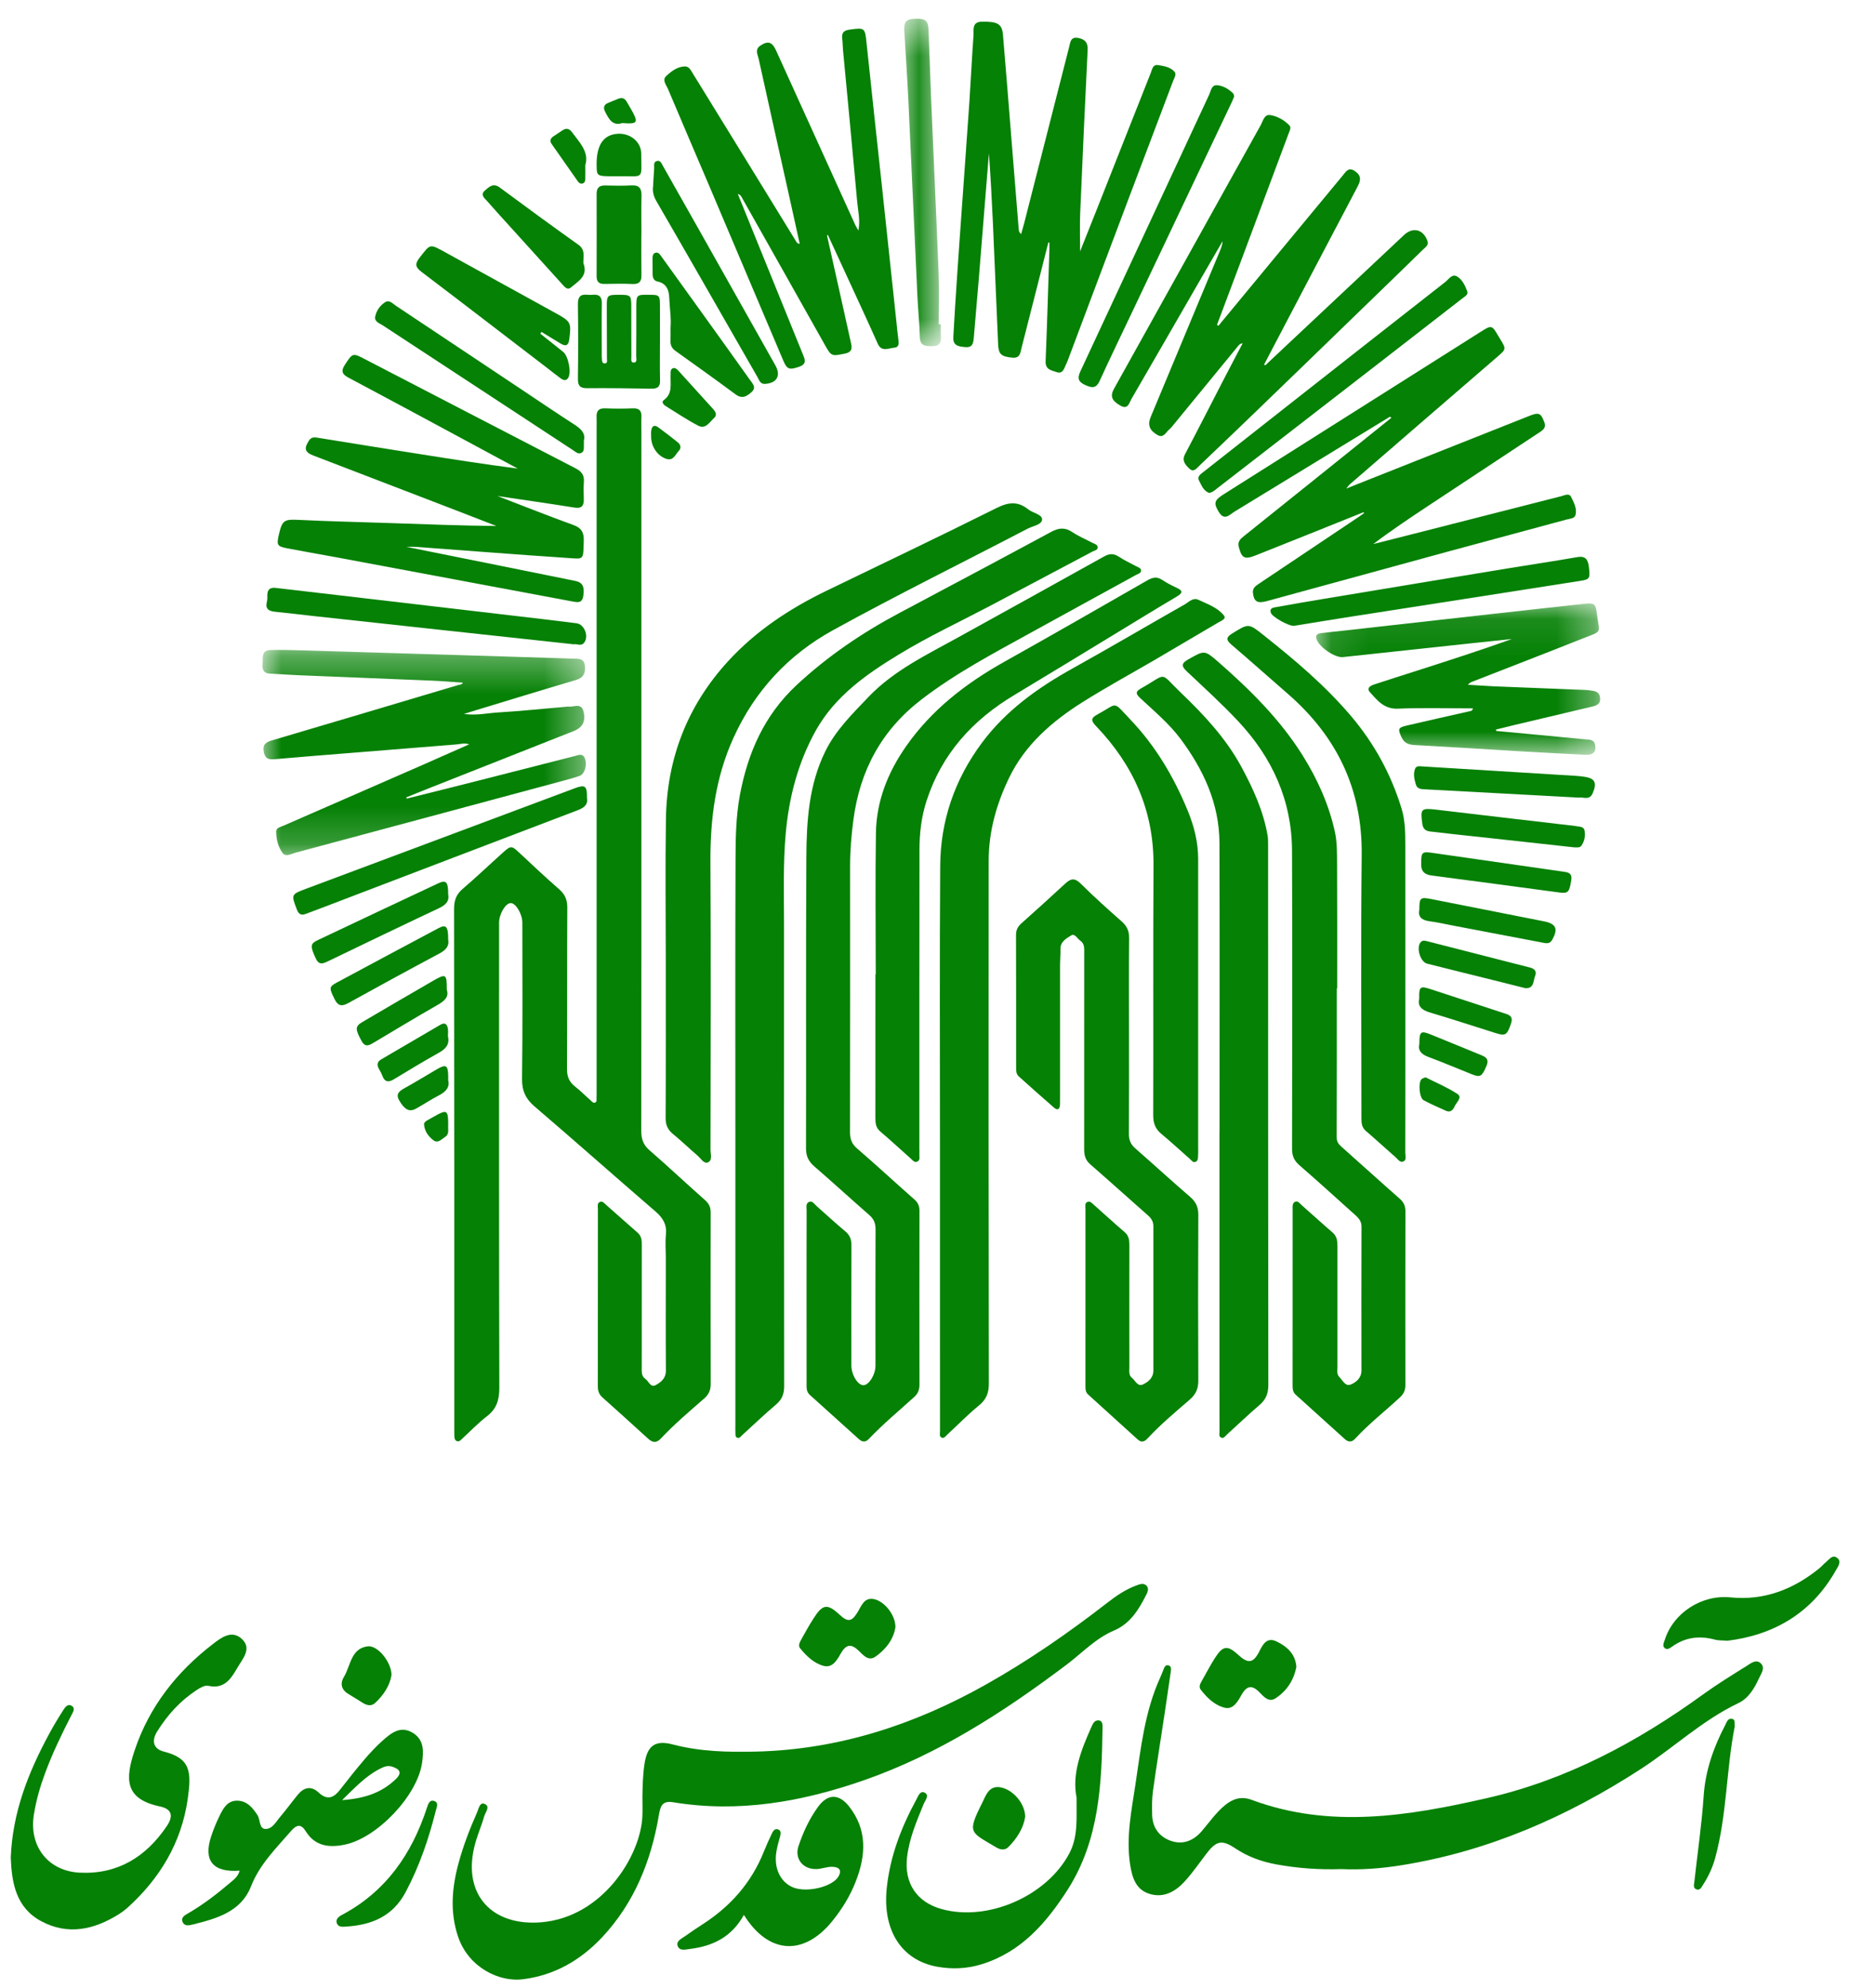 <svg width="50" height="53" viewBox="0 0 50 53" fill="none" xmlns="http://www.w3.org/2000/svg">
<path fill-rule="evenodd" clip-rule="evenodd" d="M17.104 20.709C17.104 23.852 17.105 26.996 17.1 30.139C17.1 30.352 17.146 30.514 17.313 30.66C17.818 31.098 18.304 31.556 18.805 31.999C18.908 32.091 18.951 32.187 18.951 32.322C18.949 33.85 18.948 35.377 18.952 36.905C18.952 37.067 18.896 37.181 18.776 37.286C18.384 37.629 17.984 37.966 17.627 38.347C17.501 38.482 17.399 38.462 17.274 38.347C16.873 37.98 16.469 37.616 16.064 37.254C15.974 37.174 15.942 37.083 15.942 36.964C15.944 35.384 15.943 33.805 15.944 32.227C15.944 32.164 15.92 32.083 15.991 32.047C16.066 32.008 16.113 32.079 16.16 32.119C16.442 32.366 16.719 32.618 17.002 32.862C17.112 32.958 17.115 33.076 17.114 33.203C17.113 34.283 17.113 35.362 17.113 36.442C17.113 36.56 17.097 36.687 17.212 36.763C17.301 36.823 17.345 37.002 17.485 36.927C17.627 36.85 17.759 36.746 17.757 36.536C17.75 35.538 17.755 34.539 17.755 33.54C17.755 33.334 17.736 33.127 17.758 32.923C17.787 32.654 17.682 32.472 17.482 32.3C16.402 31.37 15.338 30.424 14.255 29.498C14.017 29.294 13.918 29.081 13.921 28.763C13.939 27.375 13.93 25.986 13.929 24.599C13.929 24.368 13.755 24.076 13.62 24.076C13.482 24.076 13.309 24.366 13.309 24.599C13.309 28.734 13.305 32.869 13.315 37.004C13.315 37.327 13.241 37.562 12.981 37.761C12.749 37.938 12.546 38.154 12.329 38.352C12.288 38.39 12.246 38.448 12.179 38.418C12.117 38.39 12.118 38.323 12.115 38.265C12.113 38.213 12.114 38.162 12.114 38.11C12.114 33.483 12.115 28.856 12.109 24.228C12.109 24.003 12.167 23.842 12.341 23.695C12.709 23.38 13.06 23.045 13.421 22.721C13.626 22.537 13.649 22.546 13.852 22.738C14.2 23.064 14.548 23.391 14.908 23.705C15.066 23.842 15.129 23.989 15.128 24.199C15.12 25.632 15.127 27.064 15.12 28.496C15.118 28.699 15.177 28.845 15.336 28.968C15.481 29.08 15.609 29.214 15.748 29.334C15.785 29.365 15.82 29.422 15.879 29.39C15.921 29.365 15.907 29.311 15.908 29.268C15.911 29.195 15.91 29.121 15.91 29.048V11.398C15.91 11.31 15.914 11.221 15.909 11.134C15.898 10.959 15.962 10.877 16.149 10.886C16.391 10.897 16.634 10.896 16.876 10.886C17.054 10.879 17.113 10.959 17.105 11.123C17.099 11.256 17.104 11.388 17.104 11.52V20.709Z" fill="#058105"/>
<path fill-rule="evenodd" clip-rule="evenodd" d="M21.508 34.588C21.509 33.817 21.507 33.045 21.51 32.275C21.51 32.191 21.48 32.078 21.581 32.04C21.666 32.008 21.719 32.105 21.778 32.156C22.032 32.378 22.278 32.61 22.538 32.825C22.665 32.93 22.707 33.047 22.705 33.206C22.701 34.271 22.703 35.336 22.703 36.401C22.703 36.654 22.88 36.939 23.03 36.93C23.176 36.922 23.346 36.645 23.346 36.411C23.346 35.199 23.342 33.988 23.348 32.775C23.349 32.614 23.303 32.499 23.181 32.393C22.689 31.963 22.207 31.522 21.713 31.094C21.562 30.963 21.494 30.825 21.494 30.621C21.5 28.029 21.488 25.436 21.503 22.844C21.509 21.882 21.569 20.923 22.008 20.03C22.287 19.463 22.727 19.036 23.151 18.589C23.835 17.872 24.715 17.456 25.562 16.986C26.852 16.271 28.145 15.56 29.434 14.84C29.58 14.757 29.694 14.748 29.836 14.842C29.981 14.939 30.144 15.011 30.298 15.096C30.349 15.123 30.424 15.142 30.428 15.203C30.434 15.283 30.347 15.299 30.292 15.329C29.353 15.845 28.412 16.358 27.473 16.876C26.484 17.422 25.486 17.948 24.582 18.641C23.508 19.463 22.931 20.539 22.757 21.859C22.703 22.267 22.669 22.675 22.669 23.087C22.67 25.452 22.671 27.816 22.667 30.181C22.666 30.362 22.71 30.493 22.855 30.618C23.372 31.063 23.873 31.528 24.385 31.979C24.485 32.066 24.519 32.158 24.519 32.284C24.516 33.827 24.516 35.369 24.519 36.911C24.519 37.045 24.484 37.149 24.382 37.241C23.973 37.61 23.55 37.963 23.169 38.362C23.076 38.461 22.989 38.444 22.902 38.366C22.465 37.973 22.03 37.579 21.593 37.186C21.499 37.101 21.509 36.989 21.509 36.879C21.508 36.115 21.508 35.352 21.508 34.588Z" fill="#058105"/>
<path fill-rule="evenodd" clip-rule="evenodd" d="M19.61 30.383C19.61 27.893 19.604 25.403 19.614 22.914C19.616 22.344 19.625 21.769 19.729 21.203C19.94 20.073 20.38 19.067 21.243 18.264C22.067 17.497 22.984 16.874 23.974 16.347C25.328 15.626 26.683 14.908 28.033 14.179C28.239 14.068 28.404 14.056 28.6 14.189C28.764 14.299 28.95 14.375 29.125 14.469C29.181 14.499 29.267 14.514 29.272 14.588C29.277 14.668 29.186 14.676 29.13 14.706C28.217 15.191 27.302 15.675 26.387 16.16C25.582 16.584 24.753 16.971 23.978 17.443C23.111 17.969 22.271 18.555 21.757 19.472C21.278 20.33 21.036 21.266 20.951 22.24C20.881 23.031 20.907 23.825 20.907 24.617C20.906 28.73 20.905 32.842 20.911 36.953C20.911 37.164 20.854 37.31 20.692 37.447C20.384 37.706 20.093 37.988 19.794 38.259C19.757 38.293 19.722 38.349 19.667 38.333C19.596 38.31 19.615 38.236 19.611 38.181C19.607 38.13 19.61 38.078 19.61 38.027V30.383Z" fill="#058105"/>
<path fill-rule="evenodd" clip-rule="evenodd" d="M35.648 26.351C35.648 27.672 35.65 28.994 35.645 30.316C35.644 30.426 35.685 30.494 35.76 30.561C36.282 31.024 36.798 31.494 37.322 31.954C37.432 32.05 37.478 32.148 37.478 32.293C37.475 33.835 37.475 35.378 37.477 36.92C37.478 37.055 37.439 37.153 37.338 37.248C36.941 37.618 36.51 37.951 36.141 38.352C36.045 38.458 35.955 38.45 35.857 38.362C35.422 37.968 34.986 37.574 34.55 37.181C34.476 37.114 34.469 37.028 34.469 36.939C34.469 35.375 34.469 33.81 34.47 32.246C34.47 32.174 34.456 32.085 34.527 32.044C34.61 31.999 34.66 32.084 34.711 32.129C34.988 32.371 35.257 32.62 35.536 32.859C35.65 32.959 35.665 33.078 35.665 33.215C35.664 34.287 35.664 35.359 35.665 36.432C35.665 36.526 35.64 36.632 35.712 36.706C35.8 36.797 35.877 36.969 36.016 36.913C36.163 36.854 36.306 36.739 36.306 36.535C36.304 35.257 36.303 33.979 36.307 32.702C36.307 32.568 36.241 32.484 36.151 32.403C35.653 31.958 35.16 31.506 34.655 31.069C34.514 30.947 34.455 30.821 34.455 30.635C34.459 27.984 34.465 25.332 34.454 22.682C34.449 21.341 33.926 20.196 33.019 19.229C32.583 18.764 32.108 18.333 31.644 17.895C31.49 17.75 31.514 17.676 31.691 17.577C32.114 17.338 32.117 17.324 32.482 17.642C33.329 18.383 34.129 19.171 34.732 20.132C35.132 20.77 35.441 21.453 35.6 22.191C35.657 22.461 35.654 22.746 35.655 23.024C35.661 24.133 35.658 25.242 35.658 26.351H35.648Z" fill="#058105"/>
<path fill-rule="evenodd" clip-rule="evenodd" d="M30.107 27.606C30.107 28.48 30.109 29.354 30.104 30.227C30.103 30.387 30.148 30.505 30.27 30.612C30.762 31.042 31.244 31.484 31.739 31.911C31.89 32.041 31.956 32.181 31.955 32.383C31.948 33.859 31.948 35.335 31.955 36.811C31.956 37.028 31.886 37.177 31.719 37.321C31.335 37.651 30.947 37.977 30.601 38.349C30.515 38.441 30.435 38.464 30.338 38.376C29.898 37.978 29.458 37.578 29.017 37.178C28.949 37.118 28.945 37.039 28.945 36.956C28.945 35.377 28.945 33.799 28.946 32.22C28.946 32.158 28.921 32.076 28.998 32.044C29.071 32.012 29.12 32.077 29.168 32.119C29.443 32.362 29.713 32.611 29.992 32.85C30.1 32.943 30.116 33.054 30.116 33.185C30.114 34.272 30.115 35.358 30.116 36.446C30.116 36.546 30.092 36.66 30.185 36.734C30.276 36.807 30.338 36.978 30.48 36.909C30.62 36.841 30.756 36.735 30.756 36.542C30.755 35.257 30.755 33.972 30.756 32.687C30.756 32.566 30.703 32.483 30.614 32.404C30.096 31.948 29.584 31.485 29.065 31.033C28.932 30.916 28.91 30.778 28.911 30.619C28.913 28.885 28.912 27.152 28.912 25.419C28.912 25.295 28.929 25.161 28.807 25.078C28.727 25.023 28.661 24.875 28.561 24.94C28.435 25.02 28.274 25.103 28.279 25.302C28.282 25.441 28.269 25.581 28.268 25.72C28.268 26.903 28.268 28.084 28.268 29.267C28.268 29.326 28.269 29.385 28.267 29.444C28.262 29.566 28.209 29.618 28.105 29.528C27.788 29.254 27.477 28.975 27.165 28.695C27.094 28.63 27.097 28.537 27.097 28.448C27.097 27.273 27.098 26.098 27.094 24.924C27.094 24.793 27.141 24.703 27.235 24.619C27.63 24.267 28.021 23.912 28.409 23.554C28.55 23.422 28.657 23.398 28.814 23.553C29.168 23.904 29.54 24.238 29.914 24.568C30.052 24.689 30.111 24.821 30.11 25.007C30.102 25.873 30.106 26.74 30.107 27.606Z" fill="#058105"/>
<path fill-rule="evenodd" clip-rule="evenodd" d="M25.066 30.426C25.066 27.98 25.055 25.534 25.072 23.089C25.079 21.882 25.456 20.785 26.18 19.809C26.825 18.94 27.678 18.334 28.611 17.815C29.612 17.259 30.6 16.677 31.595 16.112C31.705 16.049 31.814 15.924 31.953 15.989C32.191 16.101 32.452 16.189 32.627 16.395C32.717 16.499 32.58 16.542 32.513 16.581C31.932 16.925 31.349 17.267 30.767 17.608C30.132 17.977 29.486 18.33 28.865 18.721C28.055 19.232 27.337 19.853 26.911 20.733C26.576 21.424 26.366 22.161 26.365 22.938C26.362 27.587 26.361 32.236 26.369 36.885C26.369 37.134 26.304 37.308 26.107 37.468C25.812 37.709 25.545 37.985 25.264 38.243C25.218 38.285 25.174 38.364 25.101 38.322C25.045 38.291 25.067 38.216 25.067 38.159C25.066 37.123 25.066 36.088 25.066 35.053V30.426Z" fill="#058105"/>
<path fill-rule="evenodd" clip-rule="evenodd" d="M32.521 30.163C32.521 27.6 32.527 25.036 32.519 22.473C32.515 21.425 32.094 20.521 31.479 19.696C31.173 19.288 30.782 18.963 30.412 18.617C30.289 18.501 30.267 18.442 30.43 18.351C31.154 17.944 30.899 17.902 31.484 18.462C32.101 19.052 32.685 19.676 33.097 20.432C33.412 21.013 33.689 21.614 33.803 22.275C33.816 22.353 33.816 22.436 33.816 22.516C33.817 27.32 33.816 32.123 33.822 36.927C33.822 37.154 33.755 37.314 33.585 37.459C33.289 37.712 33.009 37.982 32.72 38.243C32.674 38.283 32.634 38.363 32.558 38.324C32.497 38.292 32.52 38.218 32.52 38.162C32.518 37.773 32.519 37.384 32.519 36.994V30.163H32.521Z" fill="#058105"/>
<path fill-rule="evenodd" clip-rule="evenodd" d="M17.754 25.667C17.754 24.39 17.738 23.112 17.758 21.834C17.782 20.232 18.323 18.823 19.411 17.633C20.156 16.818 21.058 16.225 22.043 15.748C23.556 15.015 25.075 14.293 26.578 13.542C26.895 13.384 27.145 13.359 27.421 13.581C27.543 13.679 27.792 13.714 27.789 13.848C27.786 13.988 27.544 14.022 27.404 14.094C25.674 14.997 23.92 15.861 22.211 16.802C21.03 17.453 20.134 18.409 19.564 19.66C19.079 20.723 18.938 21.831 18.945 22.983C18.959 25.538 18.95 28.093 18.947 30.649C18.947 30.767 19.004 30.937 18.878 30.989C18.77 31.035 18.687 30.882 18.601 30.808C18.378 30.617 18.166 30.412 17.939 30.226C17.802 30.113 17.75 29.986 17.75 29.809C17.757 28.428 17.754 27.048 17.754 25.667Z" fill="#058105"/>
<path fill-rule="evenodd" clip-rule="evenodd" d="M36.356 13.658C35.402 14.04 34.449 14.424 33.494 14.803C33.188 14.926 33.115 14.882 33.035 14.587C32.995 14.438 33.078 14.368 33.171 14.293C33.829 13.765 34.489 13.238 35.147 12.709C35.799 12.186 36.45 11.663 37.102 11.139C37.068 11.093 37.041 11.123 37.022 11.136C35.655 11.97 34.291 12.805 32.924 13.638C32.792 13.718 32.655 13.896 32.504 13.653C32.359 13.417 32.374 13.34 32.632 13.177C33.792 12.442 34.953 11.71 36.114 10.977C37.231 10.271 38.349 9.566 39.466 8.858C39.778 8.66 39.781 8.658 39.962 8.969C39.973 8.988 39.986 9.006 39.996 9.025C40.172 9.311 40.168 9.306 39.919 9.521C38.606 10.652 37.297 11.786 35.987 12.919C35.97 12.933 35.959 12.953 35.901 13.025C36.037 12.97 36.118 12.937 36.198 12.906C37.727 12.299 39.255 11.692 40.784 11.087C41.041 10.985 41.089 11.014 41.18 11.25C41.234 11.389 41.167 11.451 41.067 11.517C40.08 12.168 39.094 12.819 38.107 13.472C37.607 13.803 37.107 14.136 36.62 14.505C36.949 14.421 37.278 14.339 37.607 14.255C38.95 13.912 40.295 13.568 41.64 13.227C41.727 13.205 41.843 13.137 41.898 13.25C41.969 13.398 42.058 13.558 42.014 13.728C41.989 13.828 41.86 13.828 41.77 13.852C40.721 14.136 39.672 14.417 38.624 14.702C37.008 15.142 35.395 15.586 33.781 16.026C33.528 16.096 33.438 16.035 33.412 15.81C33.397 15.682 33.477 15.626 33.564 15.567C34.455 14.971 35.346 14.374 36.236 13.778C36.283 13.746 36.331 13.712 36.378 13.679C36.371 13.672 36.364 13.664 36.356 13.658Z" fill="#058105"/>
<path fill-rule="evenodd" clip-rule="evenodd" d="M27.955 6.468C27.718 7.399 27.484 8.331 27.244 9.263C27.211 9.39 27.209 9.556 27 9.536C26.702 9.507 26.628 9.446 26.617 9.189C26.569 8.096 26.524 7.004 26.476 5.912C26.448 5.304 26.415 4.696 26.371 4.088C26.279 5.225 26.189 6.362 26.096 7.499C26.054 8.004 26.01 8.508 25.967 9.012C25.954 9.14 25.941 9.266 25.756 9.255C25.499 9.24 25.412 9.182 25.422 8.982C25.45 8.455 25.485 7.928 25.52 7.4C25.56 6.8 25.602 6.2 25.646 5.6C25.714 4.634 25.785 3.669 25.851 2.703C25.89 2.117 25.917 1.531 25.96 0.945C25.97 0.794 25.91 0.583 26.186 0.578C26.6 0.572 26.721 0.636 26.746 0.928C26.828 1.893 26.904 2.859 26.981 3.824C27.043 4.592 27.104 5.359 27.167 6.127C27.169 6.162 27.182 6.197 27.229 6.241C27.257 6.141 27.287 6.044 27.313 5.944C27.713 4.38 28.11 2.814 28.511 1.25C28.543 1.128 28.547 0.973 28.752 1.012C28.931 1.046 29.014 1.135 29.004 1.329C28.933 2.78 28.866 4.232 28.805 5.683C28.791 6.027 28.803 6.372 28.803 6.701C28.95 6.333 29.106 5.941 29.262 5.548C29.737 4.347 30.21 3.145 30.687 1.944C30.723 1.853 30.742 1.715 30.875 1.735C31.03 1.758 31.203 1.784 31.316 1.908C31.384 1.982 31.314 2.076 31.284 2.156C30.898 3.18 30.509 4.202 30.123 5.225C29.573 6.681 29.027 8.138 28.479 9.595C28.458 9.65 28.433 9.703 28.409 9.757C28.364 9.859 28.326 9.972 28.174 9.92C28.032 9.87 27.875 9.856 27.883 9.632C27.924 8.634 27.952 7.636 27.984 6.639C27.985 6.581 27.984 6.522 27.984 6.464C27.974 6.465 27.965 6.467 27.955 6.468Z" fill="#058105"/>
<path fill-rule="evenodd" clip-rule="evenodd" d="M32.491 8.686C32.985 8.088 33.481 7.488 33.976 6.89C34.584 6.155 35.193 5.419 35.802 4.684C35.889 4.581 35.957 4.439 36.137 4.566C36.312 4.69 36.286 4.817 36.198 4.982C35.366 6.559 34.538 8.139 33.707 9.723C33.755 9.753 33.774 9.708 33.793 9.69C35.009 8.55 36.224 7.41 37.438 6.268C37.676 6.044 37.952 6.109 38.065 6.423C38.105 6.533 38.018 6.585 37.958 6.643C37.386 7.202 36.811 7.758 36.235 8.316C35.324 9.199 34.412 10.084 33.497 10.966C32.995 11.45 32.491 11.932 31.986 12.413C31.91 12.484 31.833 12.608 31.713 12.49C31.61 12.39 31.508 12.285 31.601 12.108C31.958 11.433 32.303 10.751 32.654 10.074C32.809 9.774 32.967 9.476 33.139 9.15C33.047 9.166 33.021 9.219 32.988 9.259C32.43 9.94 31.872 10.622 31.311 11.303C31.269 11.354 31.23 11.409 31.179 11.45C31.086 11.526 31.029 11.695 30.858 11.593C30.652 11.47 30.598 11.328 30.685 11.117C31.297 9.647 31.911 8.177 32.524 6.706C32.561 6.619 32.596 6.531 32.603 6.429C32.423 6.74 32.242 7.05 32.063 7.362C31.431 8.456 30.802 9.551 30.168 10.643C30.11 10.744 30.079 10.925 29.885 10.818C29.648 10.687 29.596 10.563 29.707 10.364C30.452 9.023 31.2 7.684 31.946 6.343C32.504 5.342 33.058 4.34 33.617 3.34C33.678 3.231 33.712 3.046 33.867 3.067C34.059 3.095 34.241 3.197 34.382 3.341C34.44 3.4 34.392 3.481 34.367 3.549C33.94 4.691 33.514 5.833 33.087 6.974C32.877 7.536 32.665 8.098 32.453 8.661C32.466 8.669 32.478 8.678 32.491 8.686Z" fill="#058105"/>
<mask id="mask0_4471_5876" style="mask-type:alpha" maskUnits="userSpaceOnUse" x="7" y="17" width="9" height="6">
<path d="M7 17.327H15.624V22.797H7V17.327Z" fill="white"/>
</mask>
<g mask="url(#mask0_4471_5876)">
<path fill-rule="evenodd" clip-rule="evenodd" d="M10.844 21.291C11.49 21.13 12.137 20.969 12.782 20.805C13.629 20.591 14.475 20.372 15.321 20.158C15.421 20.133 15.542 20.069 15.6 20.226C15.663 20.398 15.592 20.637 15.456 20.685C15.304 20.739 15.147 20.78 14.991 20.822C12.624 21.458 10.257 22.096 7.889 22.73C7.774 22.761 7.623 22.855 7.539 22.744C7.415 22.581 7.364 22.372 7.365 22.164C7.366 22.064 7.485 22.047 7.562 22.012C8.78 21.48 9.998 20.949 11.215 20.417C11.638 20.232 12.06 20.044 12.514 19.843C12.374 19.802 12.271 19.839 12.167 19.847C11.209 19.925 10.252 20.001 9.294 20.078C8.65 20.13 8.006 20.18 7.363 20.237C7.204 20.251 7.078 20.26 7.036 20.052C6.994 19.845 7.088 19.786 7.264 19.735C8.919 19.248 10.572 18.754 12.224 18.261C12.263 18.249 12.313 18.258 12.342 18.2C12.064 18.181 11.79 18.157 11.516 18.146C10.321 18.095 9.125 18.05 7.931 18C7.688 17.99 7.447 17.97 7.206 17.96C7.021 17.954 6.988 17.841 7.003 17.692C7.016 17.54 6.962 17.336 7.21 17.33C7.511 17.322 7.812 17.331 8.114 17.34C9.552 17.382 10.989 17.425 12.428 17.47C13.381 17.498 14.335 17.528 15.288 17.559C15.426 17.563 15.578 17.547 15.597 17.752C15.616 17.945 15.564 18.068 15.357 18.129C14.414 18.407 13.473 18.697 12.532 18.983C12.499 18.993 12.465 19.004 12.372 19.034C12.714 19.08 12.992 19.012 13.27 18.995C13.891 18.957 14.512 18.893 15.133 18.839C15.14 18.838 15.148 18.835 15.155 18.837C15.297 18.861 15.498 18.724 15.56 18.966C15.628 19.226 15.537 19.395 15.297 19.491C14.006 20.001 12.715 20.51 11.425 21.02C11.229 21.098 11.032 21.178 10.835 21.257C10.838 21.268 10.841 21.28 10.844 21.291Z" fill="#058105"/>
</g>
<path fill-rule="evenodd" clip-rule="evenodd" d="M22.053 6.274C22.207 6.966 22.363 7.658 22.517 8.35C22.578 8.623 22.637 8.895 22.698 9.168C22.731 9.315 22.695 9.395 22.526 9.428C22.167 9.499 22.171 9.508 21.976 9.159C21.243 7.854 20.506 6.55 19.771 5.246C19.753 5.215 19.731 5.186 19.675 5.171C19.792 5.462 19.909 5.751 20.027 6.04C20.484 7.169 20.943 8.299 21.402 9.428C21.459 9.567 21.532 9.702 21.31 9.778C21.056 9.865 20.99 9.852 20.894 9.629C20.227 8.055 19.559 6.48 18.892 4.906C18.533 4.061 18.169 3.219 17.813 2.373C17.767 2.265 17.651 2.135 17.764 2.029C17.9 1.902 18.057 1.778 18.26 1.771C18.375 1.768 18.418 1.868 18.468 1.947C18.985 2.784 19.501 3.621 20.016 4.46C20.423 5.122 20.83 5.786 21.238 6.449C21.251 6.473 21.272 6.493 21.326 6.503C21.241 6.115 21.156 5.726 21.069 5.337C20.79 4.084 20.508 2.831 20.233 1.577C20.207 1.46 20.12 1.32 20.275 1.217C20.48 1.08 20.59 1.115 20.697 1.35C21.401 2.901 22.105 4.452 22.809 6.001C22.828 6.04 22.851 6.075 22.89 6.146C22.945 5.861 22.879 5.618 22.858 5.376C22.737 4.024 22.606 2.673 22.479 1.321C22.47 1.227 22.473 1.131 22.46 1.036C22.439 0.882 22.491 0.812 22.655 0.79C23.062 0.734 23.066 0.739 23.108 1.147C23.24 2.416 23.381 3.685 23.517 4.955C23.647 6.165 23.776 7.376 23.905 8.587C23.92 8.733 23.934 8.879 23.953 9.024C23.967 9.13 23.991 9.257 23.849 9.269C23.698 9.282 23.509 9.393 23.407 9.164C23.264 8.842 23.117 8.522 22.97 8.202C22.672 7.557 22.376 6.911 22.078 6.266C22.07 6.268 22.062 6.271 22.053 6.274Z" fill="#058105"/>
<path fill-rule="evenodd" clip-rule="evenodd" d="M13.265 13.224C13.966 13.493 14.619 13.754 15.281 13.993C15.5 14.071 15.574 14.188 15.567 14.414C15.55 14.954 15.589 14.905 15.089 14.872C13.757 14.783 12.425 14.678 11.093 14.58C11.028 14.575 10.963 14.579 10.838 14.579C11.707 14.754 12.519 14.918 13.331 15.081C14.001 15.216 14.67 15.35 15.339 15.487C15.54 15.528 15.593 15.643 15.554 15.892C15.522 16.094 15.389 16.057 15.254 16.033C13.148 15.639 11.04 15.245 8.933 14.851C8.508 14.772 8.081 14.7 7.656 14.618C7.395 14.567 7.375 14.53 7.431 14.278C7.525 13.858 7.575 13.839 7.995 13.861C8.787 13.901 9.58 13.916 10.373 13.944C11.325 13.977 12.277 14.013 13.238 14.023C12.791 13.85 12.344 13.676 11.896 13.504C10.718 13.051 9.538 12.6 8.36 12.146C8.125 12.056 8.102 11.956 8.239 11.746C8.307 11.643 8.39 11.657 8.489 11.673C9.381 11.818 10.272 11.96 11.164 12.101C12.041 12.24 12.917 12.378 13.805 12.492C13.294 12.216 12.784 11.94 12.272 11.666C11.277 11.13 10.282 10.594 9.283 10.063C9.124 9.978 9.09 9.89 9.192 9.733C9.404 9.408 9.4 9.402 9.738 9.579C11.609 10.548 13.478 11.52 15.351 12.487C15.508 12.569 15.586 12.668 15.57 12.848C15.559 13.002 15.564 13.156 15.568 13.31C15.572 13.488 15.511 13.563 15.316 13.532C14.65 13.425 13.982 13.331 13.265 13.224Z" fill="#058105"/>
<path fill-rule="evenodd" clip-rule="evenodd" d="M23.353 25.976C23.353 24.721 23.338 23.465 23.358 22.21C23.371 21.358 23.674 20.593 24.163 19.895C24.847 18.916 25.763 18.213 26.794 17.636C28.068 16.923 29.335 16.196 30.602 15.469C30.747 15.385 30.863 15.371 31.003 15.467C31.119 15.545 31.244 15.608 31.371 15.667C31.534 15.743 31.558 15.799 31.383 15.903C30.808 16.243 30.24 16.593 29.669 16.94C28.797 17.469 27.927 18.002 27.052 18.527C25.935 19.195 25.11 20.101 24.705 21.36C24.568 21.785 24.52 22.221 24.519 22.661C24.515 25.32 24.516 27.977 24.516 30.635C24.516 30.679 24.52 30.723 24.516 30.768C24.511 30.837 24.545 30.928 24.464 30.967C24.382 31.007 24.331 30.925 24.279 30.88C24.009 30.642 23.746 30.396 23.472 30.164C23.355 30.064 23.344 29.945 23.344 29.808C23.346 28.532 23.345 27.254 23.345 25.976H23.353Z" fill="#058105"/>
<path fill-rule="evenodd" clip-rule="evenodd" d="M37.476 26.439C37.476 27.87 37.477 29.303 37.474 30.735C37.474 30.812 37.512 30.918 37.432 30.96C37.335 31.012 37.277 30.903 37.215 30.851C36.949 30.62 36.691 30.38 36.423 30.151C36.313 30.056 36.305 29.942 36.305 29.814C36.306 27.471 36.287 25.127 36.312 22.785C36.329 21.033 35.644 19.629 34.34 18.496C33.836 18.058 33.337 17.613 32.83 17.179C32.687 17.056 32.7 16.987 32.856 16.89C33.299 16.615 33.293 16.614 33.696 16.934C34.531 17.597 35.346 18.284 36.036 19.1C36.648 19.824 37.097 20.645 37.375 21.557C37.474 21.879 37.474 22.209 37.475 22.538C37.477 23.838 37.476 25.138 37.476 26.439Z" fill="#058105"/>
<mask id="mask1_4471_5876" style="mask-type:alpha" maskUnits="userSpaceOnUse" x="35" y="16" width="8" height="5">
<path d="M35.097 16.089H42.67V20.124H35.097V16.089Z" fill="white"/>
</mask>
<g mask="url(#mask1_4471_5876)">
<path fill-rule="evenodd" clip-rule="evenodd" d="M39.896 19.487C40.684 19.561 41.473 19.633 42.262 19.71C42.372 19.721 42.51 19.705 42.538 19.867C42.568 20.04 42.484 20.133 42.282 20.123C41.681 20.095 41.08 20.06 40.479 20.026C39.564 19.971 38.649 19.913 37.733 19.864C37.563 19.855 37.444 19.814 37.369 19.645C37.276 19.439 37.279 19.399 37.506 19.345C38.077 19.211 38.65 19.084 39.223 18.954C39.244 18.949 39.262 18.942 39.279 18.885C38.612 18.885 37.942 18.865 37.275 18.893C36.911 18.908 36.731 18.675 36.534 18.457C36.426 18.338 36.556 18.277 36.655 18.244C37.011 18.127 37.368 18.014 37.724 17.9C38.59 17.623 39.456 17.345 40.318 17.036C39.982 17.071 39.646 17.106 39.31 17.142C38.144 17.267 36.977 17.394 35.811 17.518C35.597 17.541 35.179 17.251 35.108 17.043C35.064 16.912 35.153 16.888 35.245 16.878C35.464 16.85 35.682 16.83 35.901 16.805C37.17 16.663 38.438 16.521 39.706 16.378C40.552 16.284 41.397 16.189 42.243 16.098C42.52 16.069 42.551 16.096 42.584 16.362C42.651 16.91 42.755 16.804 42.189 17.029C41.22 17.414 40.248 17.789 39.277 18.168C39.231 18.186 39.185 18.205 39.143 18.255C39.373 18.268 39.603 18.287 39.834 18.297C40.655 18.331 41.476 18.362 42.297 18.395C42.334 18.396 42.37 18.402 42.407 18.407C42.532 18.425 42.656 18.435 42.669 18.611C42.682 18.788 42.558 18.813 42.435 18.843C41.75 19.006 41.064 19.168 40.379 19.33C40.216 19.369 40.054 19.41 39.892 19.45C39.893 19.462 39.895 19.475 39.896 19.487Z" fill="#058105"/>
</g>
<path fill-rule="evenodd" clip-rule="evenodd" d="M31.951 26.752V30.607C31.951 30.673 31.954 30.738 31.949 30.805C31.945 30.869 31.954 30.947 31.879 30.976C31.814 31 31.775 30.937 31.732 30.899C31.478 30.677 31.231 30.446 30.971 30.231C30.81 30.098 30.752 29.946 30.752 29.736C30.759 27.511 30.747 25.287 30.76 23.062C30.768 21.607 30.22 20.394 29.231 19.361C29.089 19.213 29.083 19.144 29.27 19.044C29.825 18.746 29.654 18.668 30.148 19.189C30.821 19.897 31.305 20.718 31.674 21.616C31.843 22.027 31.95 22.451 31.951 22.897C31.952 24.182 31.951 25.466 31.951 26.752Z" fill="#058105"/>
<path fill-rule="evenodd" clip-rule="evenodd" d="M32.248 13.143C32.094 13.09 32.044 12.943 31.977 12.819C31.915 12.707 32.009 12.647 32.085 12.587C32.811 12.016 33.538 11.444 34.265 10.872C35.69 9.753 37.115 8.632 38.543 7.516C38.633 7.445 38.721 7.29 38.856 7.371C38.994 7.453 39.069 7.612 39.125 7.762C39.161 7.855 39.065 7.902 39.003 7.95C38.308 8.49 37.612 9.029 36.916 9.569C35.442 10.71 33.968 11.851 32.495 12.991C32.42 13.049 32.351 13.117 32.248 13.143Z" fill="#058105"/>
<path fill-rule="evenodd" clip-rule="evenodd" d="M32.913 2.569C32.894 2.613 32.879 2.654 32.861 2.694C31.97 4.57 31.079 6.447 30.189 8.323C29.899 8.934 29.604 9.542 29.324 10.155C29.228 10.366 29.11 10.342 28.938 10.264C28.756 10.182 28.723 10.087 28.808 9.905C29.957 7.444 31.1 4.98 32.247 2.518C32.293 2.419 32.307 2.258 32.459 2.272C32.621 2.286 32.764 2.374 32.883 2.489C32.901 2.506 32.903 2.541 32.913 2.569Z" fill="#058105"/>
<mask id="mask2_4471_5876" style="mask-type:alpha" maskUnits="userSpaceOnUse" x="24" y="0" width="2" height="10">
<path d="M24.113 0.5H25.093V9.23H24.113V0.5Z" fill="white"/>
</mask>
<g mask="url(#mask2_4471_5876)">
<path fill-rule="evenodd" clip-rule="evenodd" d="M25.089 8.648C25.089 8.751 25.082 8.854 25.091 8.956C25.104 9.12 25.065 9.23 24.871 9.229C24.694 9.229 24.534 9.237 24.528 8.98C24.52 8.621 24.481 8.264 24.464 7.904C24.383 6.161 24.306 4.417 24.223 2.674C24.193 2.058 24.151 1.444 24.115 0.829C24.1 0.592 24.158 0.516 24.363 0.503C24.668 0.484 24.751 0.538 24.761 0.799C24.787 1.392 24.802 1.987 24.827 2.581C24.893 4.149 24.968 5.716 25.03 7.285C25.047 7.738 25.033 8.193 25.033 8.648H25.089Z" fill="#058105"/>
</g>
<path fill-rule="evenodd" clip-rule="evenodd" d="M15.3 17.177C14.133 17.05 12.981 16.926 11.83 16.801C10.671 16.675 9.513 16.549 8.354 16.423C8.011 16.385 7.67 16.343 7.328 16.309C7.156 16.291 7.068 16.224 7.119 16.037C7.133 15.982 7.129 15.921 7.129 15.861C7.132 15.708 7.211 15.656 7.357 15.674C8.209 15.775 9.06 15.873 9.914 15.972C11.143 16.115 12.374 16.259 13.604 16.404C14.194 16.473 14.783 16.541 15.372 16.616C15.586 16.642 15.711 16.971 15.575 17.137C15.492 17.239 15.381 17.155 15.3 17.177Z" fill="#058105"/>
<path fill-rule="evenodd" clip-rule="evenodd" d="M34.508 16.685C34.353 16.691 33.923 16.444 33.889 16.337C33.846 16.202 33.965 16.198 34.044 16.183C34.455 16.108 34.867 16.037 35.279 15.969C36.929 15.695 38.578 15.421 40.228 15.15C40.836 15.05 41.446 14.961 42.052 14.854C42.269 14.815 42.342 14.903 42.368 15.099C42.407 15.416 42.4 15.446 42.146 15.485C40.045 15.815 37.944 16.141 35.842 16.469C35.386 16.54 34.931 16.617 34.508 16.685Z" fill="#058105"/>
<path fill-rule="evenodd" clip-rule="evenodd" d="M15.653 21.276C15.684 21.444 15.582 21.533 15.417 21.596C13.133 22.465 10.85 23.338 8.568 24.209C8.431 24.262 8.293 24.311 8.155 24.364C8.036 24.41 7.965 24.375 7.918 24.252C7.763 23.846 7.759 23.845 8.168 23.692C10.553 22.799 12.938 21.908 15.324 21.016C15.606 20.911 15.656 20.946 15.653 21.276Z" fill="#058105"/>
<path fill-rule="evenodd" clip-rule="evenodd" d="M14.408 8.895C14.612 9.057 14.815 9.217 15.018 9.381C15.154 9.49 15.241 9.92 15.155 10.068C15.098 10.167 15.02 10.137 14.95 10.086C14.837 10.004 14.729 9.916 14.618 9.831C13.494 8.97 12.37 8.105 11.242 7.25C11.072 7.122 11.059 7.034 11.194 6.863C11.484 6.497 11.444 6.488 11.902 6.742C12.872 7.278 13.844 7.813 14.815 8.347C15.226 8.573 15.237 8.597 15.18 9.053C15.158 9.217 15.083 9.237 14.958 9.164C14.784 9.062 14.614 8.954 14.44 8.849C14.43 8.865 14.42 8.88 14.408 8.895Z" fill="#058105"/>
<path fill-rule="evenodd" clip-rule="evenodd" d="M17.599 9.109C17.599 9.455 17.593 9.799 17.601 10.144C17.606 10.309 17.535 10.364 17.379 10.362C16.807 10.354 16.235 10.344 15.663 10.35C15.47 10.352 15.408 10.287 15.411 10.096C15.42 9.436 15.42 8.775 15.411 8.114C15.409 7.925 15.469 7.838 15.662 7.858C15.713 7.864 15.765 7.863 15.816 7.858C15.986 7.844 16.052 7.919 16.049 8.09C16.042 8.522 16.047 8.955 16.047 9.388C16.047 9.447 16.045 9.507 16.05 9.564C16.054 9.622 16.054 9.698 16.137 9.688C16.206 9.68 16.185 9.61 16.185 9.561C16.185 9.092 16.181 8.622 16.181 8.153C16.181 7.872 16.199 7.859 16.509 7.859C16.816 7.859 16.833 7.873 16.834 8.156C16.836 8.603 16.833 9.051 16.836 9.498C16.836 9.559 16.814 9.663 16.893 9.666C17.002 9.67 16.965 9.558 16.965 9.495C16.97 9.07 16.968 8.644 16.968 8.218C16.968 7.857 16.968 7.857 17.29 7.859C17.599 7.86 17.599 7.86 17.599 8.207C17.599 8.508 17.599 8.808 17.599 9.109Z" fill="#058105"/>
<path fill-rule="evenodd" clip-rule="evenodd" d="M15.57 11.744C15.57 11.806 15.572 11.836 15.57 11.865C15.565 11.937 15.587 12.021 15.514 12.067C15.427 12.124 15.361 12.054 15.296 12.012C14.694 11.617 14.093 11.221 13.49 10.827C12.398 10.11 11.303 9.394 10.211 8.677C10.123 8.619 9.982 8.579 10.005 8.446C10.034 8.285 10.134 8.143 10.271 8.056C10.382 7.985 10.476 8.098 10.564 8.156C11.628 8.864 12.692 9.573 13.755 10.282C14.281 10.633 14.803 10.987 15.333 11.33C15.504 11.441 15.618 11.56 15.57 11.744Z" fill="#058105"/>
<path fill-rule="evenodd" clip-rule="evenodd" d="M17.415 4.971C17.425 4.811 17.432 4.651 17.444 4.49C17.449 4.414 17.417 4.31 17.528 4.29C17.617 4.275 17.645 4.366 17.68 4.427C17.984 4.962 18.288 5.499 18.59 6.036C19.285 7.269 19.98 8.502 20.674 9.736C20.83 10.011 20.722 10.211 20.406 10.235C20.27 10.246 20.243 10.128 20.194 10.044C19.667 9.128 19.144 8.211 18.618 7.295C18.249 6.653 17.88 6.011 17.508 5.37C17.435 5.245 17.394 5.116 17.415 4.971Z" fill="#058105"/>
<path fill-rule="evenodd" clip-rule="evenodd" d="M17.881 8.743C17.903 8.472 17.856 8.202 17.846 7.932C17.838 7.731 17.771 7.556 17.54 7.507C17.434 7.485 17.404 7.407 17.403 7.31C17.402 7.178 17.402 7.046 17.401 6.914C17.401 6.848 17.397 6.77 17.469 6.742C17.557 6.708 17.6 6.787 17.642 6.845C17.972 7.301 18.302 7.76 18.63 8.218C19.088 8.855 19.546 9.492 20 10.13C20.07 10.229 20.18 10.33 20.04 10.454C19.913 10.567 19.791 10.644 19.615 10.514C19.086 10.121 18.548 9.739 18.012 9.355C17.921 9.29 17.876 9.208 17.88 9.094C17.884 8.978 17.881 8.86 17.881 8.743Z" fill="#058105"/>
<path fill-rule="evenodd" clip-rule="evenodd" d="M17.103 6.257C17.103 6.617 17.099 6.976 17.105 7.336C17.108 7.501 17.051 7.578 16.874 7.572C16.625 7.561 16.375 7.564 16.126 7.57C15.978 7.574 15.909 7.518 15.91 7.367C15.912 6.633 15.912 5.898 15.91 5.164C15.91 5.005 15.982 4.941 16.139 4.945C16.374 4.951 16.61 4.955 16.844 4.943C17.053 4.933 17.111 5.031 17.107 5.221C17.098 5.566 17.105 5.911 17.105 6.257H17.103Z" fill="#058105"/>
<path fill-rule="evenodd" clip-rule="evenodd" d="M42.112 21.265C40.717 21.19 39.355 21.117 37.993 21.043C37.897 21.038 37.792 21.034 37.758 20.919C37.715 20.779 37.68 20.63 37.738 20.489C37.769 20.414 37.861 20.427 37.935 20.433C39.298 20.517 40.659 20.6 42.021 20.684C42.087 20.687 42.152 20.696 42.218 20.704C42.533 20.743 42.598 20.86 42.468 21.155C42.382 21.348 42.212 21.241 42.112 21.265Z" fill="#058105"/>
<path fill-rule="evenodd" clip-rule="evenodd" d="M15.557 7.017C15.688 7.361 15.421 7.495 15.228 7.662C15.135 7.743 15.065 7.657 15.006 7.593C14.562 7.105 14.121 6.616 13.679 6.127C13.447 5.871 13.214 5.618 12.988 5.359C12.92 5.282 12.8 5.193 12.927 5.083C13.038 4.986 13.149 4.867 13.328 5C14.023 5.515 14.721 6.025 15.425 6.526C15.62 6.665 15.55 6.851 15.557 7.017Z" fill="#058105"/>
<path fill-rule="evenodd" clip-rule="evenodd" d="M41.976 22.59C41.25 22.51 40.529 22.431 39.807 22.352C39.29 22.295 38.771 22.243 38.255 22.18C38.119 22.163 37.959 22.181 37.929 21.964C37.871 21.563 37.895 21.537 38.303 21.586C39.483 21.728 40.662 21.862 41.841 22.001C41.899 22.007 41.96 22.011 42.016 22.023C42.106 22.043 42.232 22.025 42.254 22.141C42.281 22.278 42.255 22.421 42.175 22.541C42.129 22.61 42.043 22.589 41.976 22.59Z" fill="#058105"/>
<path fill-rule="evenodd" clip-rule="evenodd" d="M11.952 23.847C11.987 24.016 11.895 24.122 11.716 24.207C10.722 24.675 9.732 25.152 8.741 25.63C8.609 25.693 8.504 25.733 8.421 25.554C8.271 25.225 8.266 25.162 8.477 25.062C9.543 24.556 10.611 24.054 11.68 23.552C11.897 23.45 11.952 23.507 11.952 23.847Z" fill="#058105"/>
<path fill-rule="evenodd" clip-rule="evenodd" d="M37.9 23C37.896 22.73 37.928 22.7 38.165 22.733C39.331 22.901 40.498 23.067 41.665 23.235C41.797 23.254 41.933 23.261 41.9 23.466C41.852 23.778 41.818 23.825 41.589 23.795C40.45 23.644 39.311 23.487 38.171 23.34C37.934 23.309 37.887 23.17 37.9 23Z" fill="#058105"/>
<path fill-rule="evenodd" clip-rule="evenodd" d="M11.952 25.051C11.986 25.221 11.888 25.329 11.718 25.42C10.904 25.854 10.094 26.296 9.287 26.742C9.115 26.837 9.013 26.822 8.922 26.637C8.776 26.341 8.769 26.309 8.984 26.193C9.888 25.707 10.792 25.224 11.697 24.743C11.898 24.637 11.952 24.7 11.952 25.051Z" fill="#058105"/>
<path fill-rule="evenodd" clip-rule="evenodd" d="M37.849 24.254C37.849 23.931 37.874 23.911 38.173 23.97C39.174 24.168 40.174 24.365 41.174 24.563C41.499 24.628 41.556 24.763 41.392 25.055C41.324 25.176 41.224 25.148 41.122 25.128C40.351 24.982 39.58 24.835 38.809 24.688C38.578 24.644 38.349 24.591 38.117 24.56C37.907 24.532 37.809 24.438 37.849 24.254Z" fill="#058105"/>
<path fill-rule="evenodd" clip-rule="evenodd" d="M40.681 26.346C40.384 26.272 40.086 26.197 39.786 26.122C39.21 25.979 38.633 25.837 38.057 25.691C37.87 25.644 37.759 25.256 37.887 25.116C37.935 25.063 37.994 25.076 38.05 25.091C38.968 25.325 39.884 25.559 40.801 25.795C40.919 25.824 40.988 25.896 40.936 26.02C40.883 26.148 40.916 26.351 40.681 26.346Z" fill="#058105"/>
<path fill-rule="evenodd" clip-rule="evenodd" d="M11.914 26.386C11.982 26.586 11.842 26.691 11.659 26.797C11.092 27.121 10.533 27.46 9.971 27.794C9.852 27.865 9.743 27.935 9.644 27.756C9.473 27.447 9.466 27.363 9.655 27.252C10.288 26.88 10.922 26.509 11.557 26.143C11.893 25.95 11.917 25.967 11.914 26.386Z" fill="#058105"/>
<path fill-rule="evenodd" clip-rule="evenodd" d="M37.846 26.626C37.837 26.305 37.872 26.279 38.141 26.368C38.786 26.58 39.434 26.79 40.08 27.003C40.21 27.046 40.365 27.071 40.296 27.279C40.193 27.591 40.15 27.626 39.894 27.545C39.308 27.362 38.724 27.169 38.135 26.994C37.92 26.93 37.795 26.831 37.846 26.626Z" fill="#058105"/>
<path fill-rule="evenodd" clip-rule="evenodd" d="M11.945 27.628C11.998 27.846 11.882 27.968 11.694 28.072C11.291 28.296 10.896 28.536 10.5 28.776C10.354 28.864 10.256 28.844 10.195 28.677C10.17 28.609 10.132 28.546 10.097 28.481C10.041 28.376 10.069 28.299 10.169 28.241C10.694 27.934 11.22 27.628 11.744 27.32C11.867 27.248 11.924 27.307 11.943 27.422C11.954 27.486 11.945 27.554 11.945 27.628Z" fill="#058105"/>
<path fill-rule="evenodd" clip-rule="evenodd" d="M16.498 4.699H16.387C15.915 4.699 15.915 4.699 15.91 4.421C15.898 3.87 16.089 3.586 16.482 3.566C16.808 3.55 17.096 3.781 17.099 4.092C17.108 4.827 17.178 4.683 16.498 4.699Z" fill="#058105"/>
<path fill-rule="evenodd" clip-rule="evenodd" d="M17.963 9.811C18.036 9.814 18.073 9.863 18.111 9.906C18.407 10.231 18.701 10.557 18.996 10.882C19.068 10.961 19.144 11.052 19.039 11.147C18.922 11.253 18.817 11.451 18.621 11.35C18.323 11.194 18.043 11.006 17.756 10.829C17.698 10.794 17.63 10.719 17.697 10.67C17.951 10.488 17.869 10.226 17.883 9.986C17.886 9.916 17.869 9.834 17.963 9.811Z" fill="#058105"/>
<path fill-rule="evenodd" clip-rule="evenodd" d="M37.849 27.833C37.85 27.497 37.885 27.471 38.16 27.582C38.595 27.758 39.027 27.937 39.461 28.114C39.597 28.169 39.723 28.217 39.641 28.413C39.52 28.697 39.479 28.731 39.253 28.642C38.865 28.488 38.481 28.323 38.09 28.178C37.903 28.109 37.807 28.006 37.849 27.833Z" fill="#058105"/>
<path fill-rule="evenodd" clip-rule="evenodd" d="M11.952 28.801C11.999 28.987 11.888 29.107 11.705 29.202C11.496 29.309 11.301 29.442 11.096 29.555C10.917 29.655 10.792 29.585 10.651 29.347C10.55 29.177 10.63 29.1 10.771 29.02C11.066 28.856 11.353 28.681 11.644 28.51C11.891 28.365 11.946 28.395 11.952 28.68V28.801Z" fill="#058105"/>
<path fill-rule="evenodd" clip-rule="evenodd" d="M15.608 4.404C15.608 4.555 15.611 4.665 15.608 4.774C15.606 4.828 15.591 4.879 15.529 4.893C15.48 4.903 15.44 4.879 15.414 4.842C15.178 4.508 14.941 4.171 14.707 3.834C14.657 3.761 14.677 3.693 14.747 3.642C14.831 3.584 14.917 3.527 15.003 3.472C15.101 3.408 15.182 3.428 15.25 3.52C15.452 3.797 15.716 4.049 15.608 4.404Z" fill="#058105"/>
<path fill-rule="evenodd" clip-rule="evenodd" d="M38.015 28.721C38.299 28.865 38.598 28.99 38.864 29.164C39.004 29.256 38.841 29.384 38.795 29.487C38.752 29.584 38.685 29.67 38.558 29.613C38.358 29.524 38.157 29.436 37.964 29.333C37.848 29.272 37.814 28.86 37.908 28.771C37.933 28.748 37.971 28.74 38.015 28.721Z" fill="#058105"/>
<path fill-rule="evenodd" clip-rule="evenodd" d="M17.364 11.642C17.364 11.591 17.359 11.539 17.365 11.489C17.38 11.365 17.441 11.31 17.554 11.393C17.731 11.521 17.903 11.656 18.074 11.793C18.156 11.858 18.17 11.95 18.099 12.023C18.01 12.115 17.959 12.288 17.78 12.236C17.538 12.166 17.361 11.906 17.364 11.642Z" fill="#058105"/>
<path fill-rule="evenodd" clip-rule="evenodd" d="M16.593 3.281C16.339 3.369 16.231 3.171 16.131 2.966C16.084 2.869 16.105 2.794 16.205 2.749C16.299 2.708 16.395 2.671 16.489 2.632C16.587 2.591 16.66 2.623 16.712 2.711C16.773 2.819 16.84 2.925 16.896 3.036C17.004 3.245 16.971 3.295 16.737 3.29C16.7 3.289 16.664 3.285 16.593 3.281Z" fill="#058105"/>
<path fill-rule="evenodd" clip-rule="evenodd" d="M11.952 29.999C11.94 30.099 11.991 30.233 11.87 30.31C11.778 30.369 11.679 30.491 11.559 30.401C11.426 30.3 11.323 30.16 11.308 29.981C11.304 29.925 11.353 29.893 11.398 29.866C11.455 29.834 11.513 29.802 11.57 29.769C11.92 29.569 11.952 29.587 11.952 29.999Z" fill="#058105"/>
<path fill-rule="evenodd" clip-rule="evenodd" d="M17.131 47.905C17.136 47.616 17.142 47.33 17.184 47.042C17.256 46.549 17.457 46.38 17.94 46.507C18.677 46.7 19.421 46.715 20.173 46.697C22.369 46.641 24.388 45.98 26.29 44.91C27.429 44.27 28.499 43.528 29.531 42.727C29.769 42.542 30.016 42.374 30.301 42.269C30.386 42.238 30.485 42.195 30.564 42.265C30.648 42.341 30.607 42.439 30.565 42.52C30.364 42.915 30.141 43.286 29.702 43.472C29.216 43.678 28.855 44.069 28.442 44.38C26.767 45.642 25.016 46.775 23.019 47.468C21.376 48.038 19.694 48.336 17.951 48.048C17.648 47.997 17.607 48.17 17.569 48.398C17.361 49.616 16.919 50.724 16.059 51.645C15.476 52.267 14.771 52.668 13.932 52.768C13.325 52.843 12.498 52.466 12.215 51.631C11.992 50.97 12.052 50.313 12.232 49.656C12.358 49.198 12.527 48.756 12.72 48.324C12.763 48.228 12.79 48.038 12.92 48.091C13.085 48.157 12.945 48.312 12.914 48.418C12.835 48.695 12.713 48.961 12.648 49.24C12.343 50.513 13.12 51.355 14.431 51.248C16.066 51.115 17.082 49.482 17.13 48.425C17.138 48.252 17.131 48.079 17.131 47.905Z" fill="#058105"/>
<path fill-rule="evenodd" clip-rule="evenodd" d="M35.767 49.83C35.174 49.85 34.6 49.808 34.031 49.704C33.641 49.631 33.277 49.502 32.944 49.279C32.581 49.035 32.43 49.075 32.163 49.43C31.976 49.678 31.796 49.934 31.588 50.163C31.343 50.431 31.032 50.604 30.659 50.492C30.285 50.381 30.189 50.049 30.136 49.705C30.025 48.984 30.172 48.279 30.278 47.574C30.423 46.606 30.526 45.626 30.941 44.718C30.97 44.656 30.992 44.59 31.02 44.527C31.047 44.466 31.065 44.379 31.153 44.397C31.244 44.416 31.23 44.506 31.22 44.571C31.165 44.959 31.106 45.346 31.049 45.734C30.947 46.408 30.839 47.08 30.745 47.753C30.717 47.958 30.72 48.168 30.724 48.375C30.729 48.711 30.9 48.955 31.204 49.07C31.531 49.192 31.82 49.081 32.044 48.821C32.247 48.586 32.422 48.327 32.666 48.127C32.88 47.95 33.106 47.884 33.372 47.982C35.467 48.762 37.564 48.414 39.643 47.94C41.767 47.456 43.656 46.447 45.412 45.175C45.785 44.905 46.179 44.663 46.571 44.418C46.682 44.348 46.825 44.228 46.948 44.339C47.088 44.466 46.961 44.62 46.903 44.75C46.782 45.016 46.622 45.279 46.357 45.405C45.398 45.86 44.63 46.595 43.75 47.165C41.79 48.435 39.692 49.355 37.374 49.727C36.838 49.813 36.297 49.855 35.767 49.83Z" fill="#058105"/>
<path fill-rule="evenodd" clip-rule="evenodd" d="M0.287 49.528C0.333 48.318 0.755 47.253 1.309 46.228C1.424 46.016 1.548 45.808 1.679 45.604C1.732 45.522 1.806 45.403 1.922 45.484C2.017 45.55 1.939 45.657 1.901 45.733C1.643 46.236 1.397 46.745 1.201 47.276C1.068 47.635 0.964 47.999 0.904 48.377C0.768 49.216 1.276 49.881 2.123 49.925C3.136 49.976 3.895 49.504 4.449 48.682C4.631 48.412 4.581 48.227 4.268 48.161C3.326 47.963 3.332 47.436 3.59 46.666C3.977 45.507 4.705 44.58 5.668 43.837C5.893 43.662 6.174 43.445 6.444 43.689C6.731 43.95 6.468 44.222 6.331 44.461C6.162 44.754 5.981 45.041 5.551 44.943C5.458 44.922 5.33 45.001 5.236 45.062C4.805 45.346 4.467 45.719 4.194 46.156C4.031 46.415 4.092 46.627 4.368 46.697C5.094 46.88 5.107 47.245 5.005 47.968C4.837 49.131 4.26 50.086 3.39 50.869C3.32 50.93 3.246 50.985 3.167 51.034C2.51 51.445 1.814 51.601 1.104 51.222C0.424 50.861 0.313 50.193 0.287 49.528Z" fill="#058105"/>
<path fill-rule="evenodd" clip-rule="evenodd" d="M28.708 47.922C28.583 47.297 28.822 46.672 29.097 46.057C29.138 45.965 29.183 45.846 29.31 45.867C29.405 45.882 29.403 45.988 29.401 46.069C29.379 47.563 29.315 49.051 28.477 50.369C27.907 51.259 27.238 52.037 26.181 52.366C25.785 52.489 25.382 52.505 24.983 52.431C24.031 52.254 23.529 51.453 23.647 50.333C23.735 49.494 24.031 48.721 24.43 47.987C24.481 47.895 24.535 47.722 24.665 47.796C24.791 47.867 24.668 48.002 24.628 48.102C24.44 48.561 24.246 49.015 24.188 49.516C24.109 50.2 24.441 50.711 25.111 50.896C26.347 51.237 27.912 50.548 28.514 49.414C28.755 48.957 28.703 48.474 28.708 47.922Z" fill="#058105"/>
<path fill-rule="evenodd" clip-rule="evenodd" d="M9.122 47.991C9.727 47.949 10.181 47.791 10.554 47.432C10.736 47.257 10.654 47.161 10.451 47.097C10.326 47.059 10.224 47.108 10.122 47.161C9.758 47.347 9.483 47.639 9.122 47.991ZM6.391 49.872C5.676 49.926 5.416 49.603 5.633 48.951C5.695 48.765 5.77 48.582 5.856 48.407C5.953 48.211 6.064 48.001 6.327 48.006C6.585 48.01 6.734 48.19 6.865 48.39C6.945 48.514 6.908 48.747 7.068 48.759C7.261 48.773 7.363 48.562 7.482 48.424C7.639 48.239 7.781 48.043 7.935 47.855C8.099 47.651 8.293 47.598 8.498 47.79C8.728 48.004 8.9 47.932 9.07 47.711C9.281 47.438 9.497 47.167 9.722 46.903C9.872 46.728 10.03 46.558 10.201 46.406C10.429 46.204 10.676 45.999 11.002 46.194C11.316 46.381 11.298 46.696 11.255 46.998C11.129 47.875 10.052 49.005 9.189 49.179C8.777 49.263 8.403 49.222 8.155 48.824C8.026 48.617 7.911 48.641 7.757 48.819C7.359 49.279 6.926 49.699 6.693 50.291C6.424 50.972 5.776 51.148 5.14 51.308C5.037 51.334 4.916 51.359 4.868 51.236C4.818 51.108 4.942 51.054 5.027 51.003C5.427 50.77 5.792 50.488 6.143 50.189C6.239 50.107 6.345 50.034 6.391 49.872Z" fill="#058105"/>
<path fill-rule="evenodd" clip-rule="evenodd" d="M19.837 51.051C19.51 51.644 19.005 51.884 18.403 51.958C18.28 51.973 18.118 52.024 18.069 51.872C18.028 51.745 18.177 51.684 18.268 51.619C18.418 51.512 18.571 51.408 18.726 51.308C19.476 50.829 20.039 50.193 20.371 49.36C20.435 49.2 20.507 49.041 20.581 48.886C20.616 48.814 20.666 48.73 20.764 48.778C20.837 48.813 20.817 48.898 20.801 48.965C20.74 49.187 20.671 49.407 20.691 49.643C20.719 49.999 20.937 50.277 21.251 50.35C21.642 50.439 22.218 50.274 22.36 50.025C22.471 49.829 22.338 49.769 22.182 49.769C22.047 49.768 21.91 49.825 21.775 49.829C21.412 49.842 21.179 49.552 21.294 49.214C21.419 48.843 21.585 48.484 21.818 48.166C22.072 47.819 22.37 47.816 22.64 48.157C23.132 48.78 23.092 49.461 22.823 50.153C22.672 50.543 22.455 50.896 22.191 51.221C21.433 52.153 20.494 52.105 19.837 51.051Z" fill="#058105"/>
<path fill-rule="evenodd" clip-rule="evenodd" d="M46.068 43.742C45.905 43.73 45.822 43.736 45.745 43.716C45.333 43.602 44.946 43.643 44.592 43.897C44.537 43.936 44.466 43.99 44.403 43.946C44.319 43.888 44.368 43.801 44.392 43.725C44.62 42.996 45.383 42.508 46.144 42.586C47.044 42.677 47.822 42.373 48.512 41.814C48.576 41.763 48.627 41.698 48.69 41.648C48.775 41.577 48.862 41.444 48.981 41.526C49.122 41.623 49.017 41.759 48.958 41.862C48.306 43.021 47.282 43.592 46.068 43.742Z" fill="#058105"/>
<path fill-rule="evenodd" clip-rule="evenodd" d="M34.57 44.436C34.503 44.792 34.317 45.077 34.016 45.276C33.839 45.393 33.707 45.241 33.599 45.13C33.396 44.916 33.251 44.926 33.102 45.193C33.009 45.36 32.888 45.58 32.666 45.53C32.398 45.467 32.187 45.265 32.017 45.043C31.954 44.962 32.018 44.866 32.063 44.786C32.171 44.595 32.273 44.4 32.39 44.215C32.604 43.879 32.721 43.845 33.015 44.114C33.258 44.336 33.402 44.369 33.572 44.045C33.658 43.881 33.762 43.626 34.039 43.76C34.316 43.893 34.542 44.088 34.57 44.436Z" fill="#058105"/>
<path fill-rule="evenodd" clip-rule="evenodd" d="M23.878 43.376C23.835 43.688 23.634 43.965 23.343 44.168C23.154 44.298 23.015 44.12 22.899 44.008C22.696 43.813 22.563 43.837 22.423 44.078C22.323 44.252 22.204 44.479 21.956 44.411C21.7 44.34 21.502 44.146 21.334 43.94C21.278 43.871 21.327 43.782 21.365 43.712C21.472 43.522 21.576 43.329 21.695 43.146C21.934 42.771 22.058 42.738 22.392 43.051C22.622 43.267 22.724 43.219 22.871 42.978C22.97 42.819 23.043 42.568 23.323 42.636C23.596 42.704 23.877 43.056 23.878 43.376Z" fill="#058105"/>
<path fill-rule="evenodd" clip-rule="evenodd" d="M46.258 46.037C46.034 47.167 46.054 48.367 45.742 49.52C45.673 49.777 45.563 50.019 45.418 50.243C45.376 50.306 45.339 50.406 45.239 50.371C45.14 50.335 45.176 50.233 45.184 50.159C45.266 49.404 45.379 48.65 45.43 47.893C45.475 47.208 45.692 46.588 46.005 45.992C46.046 45.914 46.072 45.801 46.191 45.825C46.28 45.844 46.251 45.937 46.258 46.037Z" fill="#058105"/>
<path fill-rule="evenodd" clip-rule="evenodd" d="M9.227 51.363C9.136 51.368 9.028 51.383 8.985 51.281C8.94 51.175 9.025 51.101 9.104 51.059C10.288 50.435 10.984 49.427 11.388 48.185C11.414 48.101 11.456 47.98 11.566 48.011C11.712 48.05 11.645 48.18 11.621 48.273C11.433 49.025 11.184 49.751 10.819 50.44C10.475 51.089 9.913 51.321 9.227 51.363Z" fill="#058105"/>
<path fill-rule="evenodd" clip-rule="evenodd" d="M27.338 48.432C27.297 48.725 27.128 49.005 26.887 49.245C26.792 49.339 26.668 49.312 26.566 49.251C25.876 48.838 25.781 48.883 26.189 48.07C26.294 47.859 26.378 47.566 26.729 47.661C27.042 47.746 27.333 48.094 27.338 48.432Z" fill="#058105"/>
<path fill-rule="evenodd" clip-rule="evenodd" d="M10.44 44.659C10.396 44.93 10.237 45.187 10.002 45.402C9.903 45.492 9.79 45.468 9.683 45.404C9.556 45.327 9.432 45.245 9.304 45.17C9.107 45.058 9.059 44.892 9.171 44.707C9.352 44.41 9.355 43.947 9.806 43.891C10.075 43.858 10.442 44.319 10.44 44.659Z" fill="#058105"/>
</svg>
